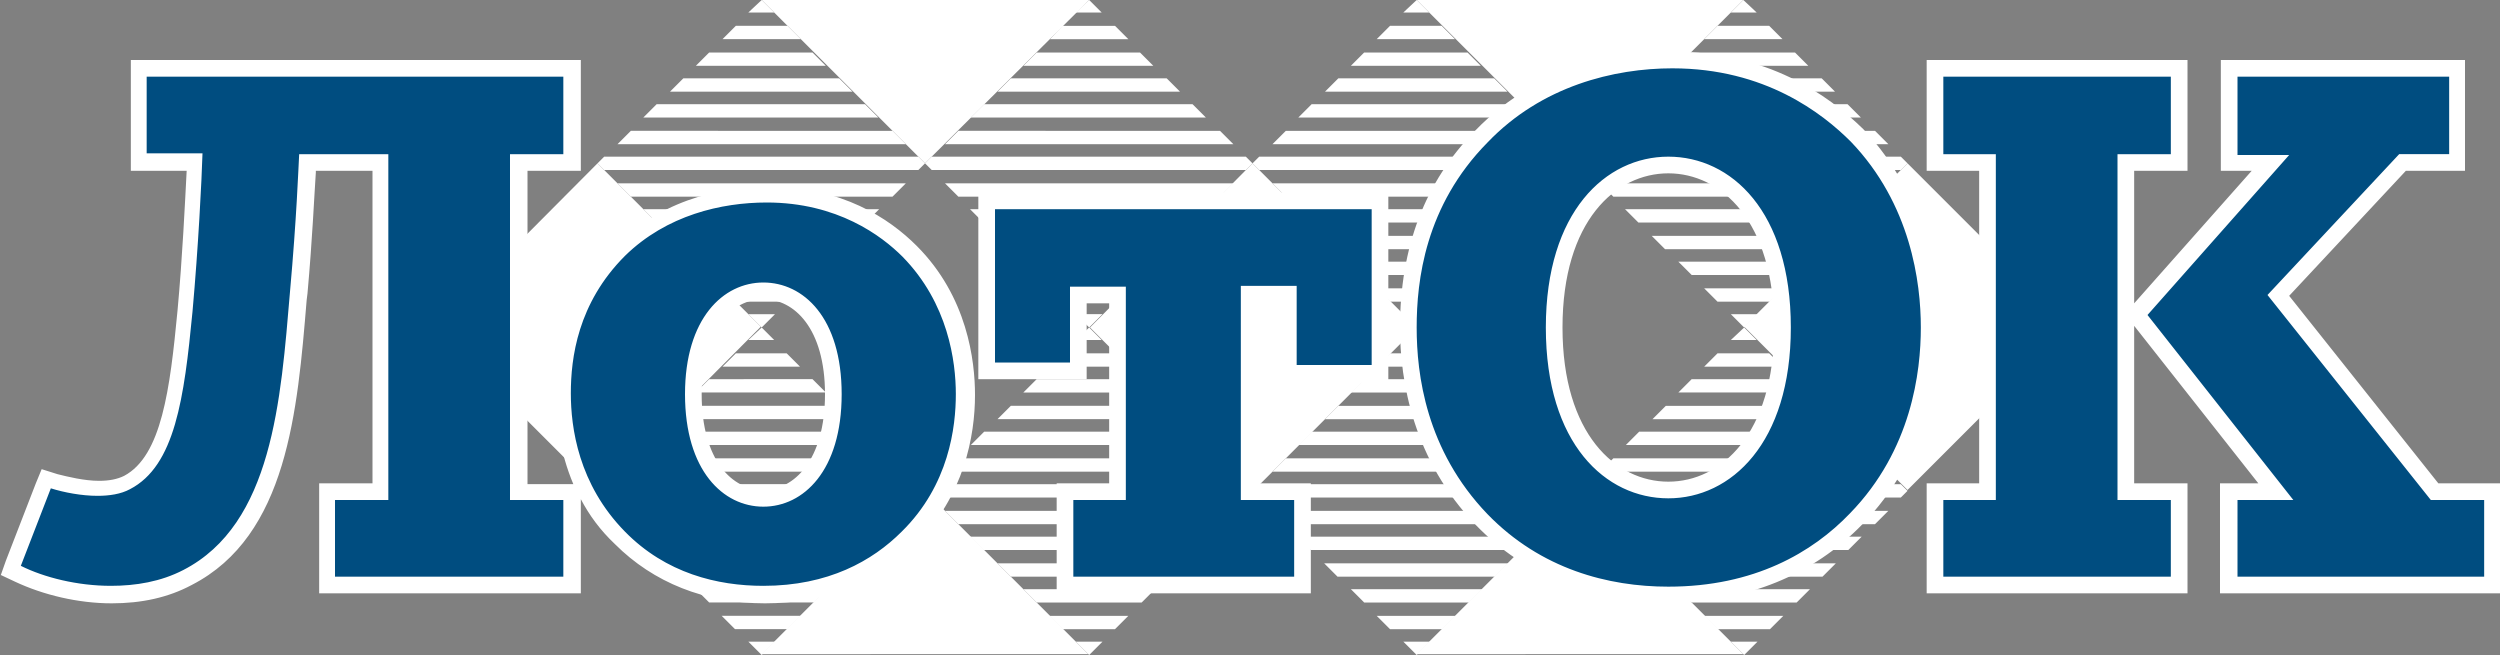 <svg id="Layer_2" xmlns="http://www.w3.org/2000/svg" viewBox="0 0 300 78.6"><rect x="0" y="0" width="300" height="78.6" fill="#808080" stroke="none"/><style>.st0{display:none;fill:#fcc800}.st1{fill:#fff}.st2{fill:#004d80}</style><path class="st0" d="M-75.5 0h451.6v78.6H-75.5z"/><path class="st1" d="M105.5 25.1l-1.6 1.6H78.8l-1.6-1.6h28.3zm-22 6.3l1.6 1.6h12.6l1.6-1.6H83.5zm-3.1-3.1l1.6 1.6h18.9l1.6-1.6H80.4zm-8.7-8.7l.8.8h37.7l.8-.8-.8-.8H72.5l-.8.8zm14.9 15l1.6 1.6h6.3l1.6-1.6h-9.5zm3.2 3.1l1.6 1.6 1.6-1.6h-3.2zM74.1 22l1.6 1.6h31.4l1.6-1.6H74.1zm11-15.7l-1.6 1.6h15.6l-1.6-1.6H85.1zm3.2-3.2l-1.6 1.6h9.4l-1.6-1.6h-6.2zm1.5-1.6h3.1L91.4 0l-1.6 1.5zm-11 11l-1.6 1.6h28.2l-1.6-1.6h-25zm-3.1 3.2l-1.6 1.6h34.6l-1.6-1.6H75.7zM82 9.4L80.4 11h21.9l-1.6-1.6H82zm29 49.5l19.6 19.6H91.4L111 58.9z"/><path class="st1" d="M71.7 19.6l19.6 19.6-19.6 19.7-19.6-19.6 19.6-19.7zm78.6 0L170 39.3l-19.6 19.6-19.6-19.6 19.5-19.7zM209.2 0l-19.6 19.6L170 0h39.2zm-19.6 58.9l19.6 19.6H170l19.6-19.6zm39.3-39.3l19.6 19.6-19.6 19.6-19.6-19.6 19.6-19.6zM130.7 0L111 19.6 91.4 0h39.3z"/><path class="st1" d="M184.1 64.4l-1.6 1.6h-25.2l-1.6-1.6h28.4zm-22 6.3l1.6 1.6h12.6l1.6-1.6h-15.8zm-3.2-3.1l1.6 1.6h18.9l1.6-1.6h-22.1zm-8.6-8.7l.8.8h37.7l.8-.8-.8-.8h-37.7l-.8.8zm14.9 15l1.6 1.6h6.3l1.6-1.6h-9.5zm3.2 3.1l1.6 1.6 1.6-1.6h-3.2zm-15.7-15.7l1.6 1.6h31.4l1.6-1.6h-34.6zm11-15.8l-1.6 1.6h15.6l-1.6-1.6h-12.4zm3.1-3.1l-1.6 1.6h9.4l-1.6-1.6h-6.2zm1.6-1.6h3.1l-1.5-1.5-1.6 1.5zm-11 11l-1.6 1.6H184l-1.6-1.6h-25zm-3.1 3.2l-1.6 1.6h34.6l-1.6-1.6h-31.4zm6.3-6.3l-1.6 1.6h21.9l-1.6-1.6h-18.7zm62.8-23.6l-1.6 1.6h-25.2l-1.6-1.6h28.4zm-22 6.3L203 33h12.6l1.6-1.6h-15.8zm-3.2-3.1l1.6 1.6h18.9l1.6-1.6h-22.1zm-8.6-8.7l.8.8h37.7l.8-.8-.8-.8h-37.7l-.8.8zm14.9 15l1.6 1.6h6.3l1.6-1.6h-9.5zm3.2 3.1l1.6 1.6 1.6-1.6h-3.2zM192 22l1.6 1.6H225l1.6-1.6H192zm11-15.7l-1.6 1.6H217l-1.6-1.6H203zm3.1-3.2l-1.6 1.6h9.4l-1.6-1.6h-6.2zm1.6-1.6h3.1L209.2 0l-1.5 1.5zm-11 11l-1.6 1.6h28.2l-1.6-1.6h-25zm-3.1 3.2l-1.6 1.6h34.6l-1.6-1.6h-31.4zm6.3-6.3l-1.6 1.6h21.9l-1.6-1.6h-18.7zm23.5 55l-1.6 1.6h-25.2l-1.6-1.6h28.4zm-22 6.3l1.6 1.6h12.6l1.6-1.6h-15.8zm-3.2-3.1l1.6 1.6h18.9l1.6-1.6h-22.1zm-8.6-8.7l.8.8h37.7l.8-.8-.8-.8h-37.7l-.8.8zm14.9 15l1.6 1.6h6.3l1.6-1.6h-9.5zm3.2 3.1l1.6 1.6 1.6-1.6h-3.2zM192 61.3l1.6 1.6H225l1.6-1.6H192zm11-15.8l-1.6 1.6H217l-1.6-1.6H203zm3.1-3.1l-1.6 1.6h9.4l-1.6-1.6h-6.2zm1.6-1.6h3.1l-1.5-1.5-1.6 1.5zm-11 11l-1.6 1.6h28.2l-1.6-1.6h-25zm-3.1 3.2l-1.6 1.6h34.6L225 55h-31.4zm6.3-6.3l-1.6 1.6h21.9l-1.6-1.6h-18.7z"/><path class="st1" d="M184.1 25.1l-1.6 1.6h-25.2l-1.6-1.6h28.4zm-22 6.3l1.6 1.6h12.6l1.6-1.6h-15.8zm-3.2-3.1l1.6 1.6h18.9l1.6-1.6h-22.1zm-8.6-8.7l.8.8h37.7l.8-.8-.8-.8h-37.7l-.8.8zm14.9 15l1.6 1.6h6.3l1.6-1.6h-9.5zm3.2 3.1l1.6 1.6 1.6-1.6h-3.2zM152.7 22l1.6 1.6h31.4l1.6-1.6h-34.6zm11-15.7l-1.6 1.6h15.6l-1.6-1.6h-12.4zm3.1-3.2l-1.6 1.6h9.4L173 3.1h-6.2zm1.6-1.6h3.1L170 0l-1.6 1.5zm-11 11l-1.6 1.6H184l-1.6-1.6h-25zm-3.1 3.2l-1.6 1.6h34.6l-1.6-1.6h-31.4zm6.3-6.3L159 11h21.9l-1.6-1.6h-18.7zm-15.8 55l-1.6 1.6H118l-1.6-1.6h28.4zm-22 6.3l1.6 1.6H137l1.6-1.6h-15.8zm-3.1-3.1l1.6 1.6h18.9l1.6-1.6h-22.1zm-8.7-8.7l.8.8h37.7l.8-.8-.8-.8h-37.7l-.8.8zm14.9 15l1.6 1.6h6.3l1.6-1.6h-9.5zm3.2 3.1l1.6 1.6 1.6-1.6h-3.2zm-15.7-15.7l1.6 1.6h31.4l1.6-1.6h-34.6zm11-15.8l-1.6 1.6h15.6l-1.6-1.6h-12.4zm3.1-3.1L126 44h9.4l-1.6-1.6h-6.3zm1.6-1.6h3.1l-1.5-1.5-1.6 1.5zm-11 11l-1.6 1.6h28.2l-1.6-1.6h-25zM115 55l-1.6 1.6H148l-1.6-1.6H115zm6.3-6.3l-1.6 1.6h21.9l-1.6-1.6h-18.7zm-15.8 15.7l-1.6 1.6H78.8l-1.6-1.6h28.3zm-22 6.3l1.6 1.6h12.6l1.6-1.6H83.5zm-3.1-3.1l1.6 1.6h18.9l1.6-1.6H80.4zm-8.7-8.7l.8.8h37.7l.8-.8-.8-.8H72.5l-.8.8zm14.9 15l1.6 1.6h6.3l1.6-1.6h-9.5zm3.2 3.1l1.6 1.6L93 77h-3.2zM74.1 61.3l1.6 1.6h31.4l1.6-1.6H74.1zm11-15.8l-1.6 1.6h15.6l-1.6-1.6H85.1zm3.2-3.1L86.7 44H96l-1.6-1.6h-6.1zm1.5-1.6h3.1l-1.5-1.5-1.6 1.5zm-11 11l-1.6 1.6h28.2l-1.6-1.6h-25zM75.7 55l-1.6 1.6h34.6L107 55H75.7zm6.3-6.3l-1.6 1.6h21.9l-1.6-1.6H82zm62.8-23.6l-1.6 1.6H118l-1.6-1.6h28.4zm-22 6.3l1.6 1.6H137l1.6-1.6h-15.8zm-3.1-3.1l1.6 1.6h18.9l1.6-1.6h-22.1zm-8.7-8.7l.8.8h37.7l.8-.8-.8-.8h-37.7l-.8.8zm14.9 15l1.6 1.6h6.3l1.6-1.6h-9.5zm3.2 3.1l1.6 1.6 1.6-1.6h-3.2zM113.4 22l1.6 1.6h31.4L148 22h-34.6zm11-15.7l-1.6 1.6h15.6l-1.6-1.6h-12.4zm3.1-3.2L126 4.7h9.4l-1.6-1.6h-6.3zm1.6-1.6h3.1L130.7 0l-1.6 1.5zm-11 11l-1.6 1.6h28.2l-1.6-1.6h-25zm-3.1 3.2l-1.6 1.6H148l-1.6-1.6H115zm6.3-6.3l-1.6 1.6h21.9L140 9.4h-18.7z"/><path class="st2" d="M200.2 71.4c-8.9 0-16.7-3.1-22.4-9-7.3-7.6-8.8-16.7-8.8-23.1 0-9.3 2.9-17 8.8-22.9 7.8-8 17.7-9.2 23-9.2 10.9 0 18.1 5 22.1 9.1 7.5 7.9 8.7 17.8 8.7 23 0 6.4-1.5 15.5-8.7 23-6.1 6-13.6 9.1-22.7 9.1zm0-51.6c-6.8 0-13.7 6-13.7 19.5s6.9 19.5 13.7 19.5c6.8 0 13.7-6 13.7-19.5s-6.9-19.5-13.7-19.5zM91.6 71.4c-6.9 0-12.9-2.3-17.3-6.8-5.6-5.7-6.8-12.6-6.8-17.3 0-7 2.3-12.7 6.8-17.2 6-6 13.7-6.9 17.7-6.9 8.4 0 13.9 3.7 17 6.8 5.8 5.9 6.7 13.3 6.7 17.2 0 4.8-1.2 11.6-6.8 17.2-4.4 4.6-10.4 7-17.3 7zm0-36.5c-4.2 0-8.4 3.8-8.4 12.4 0 8.6 4.2 12.5 8.4 12.5s8.4-3.9 8.4-12.5-4.2-12.4-8.4-12.4zM13.4 71.4c-3.9 0-8-.9-11.2-2.5l-.8-.4 4.3-11 .9.3c1.4.4 3.4.9 5.3.9 1.4 0 2.6-.2 3.5-.7 5-2.6 6.1-10.5 7-20.5.7-7.2 1-14.3 1.2-17.9h-6.7V8.2h51.8v11.3h-6.4V59h6.4v11.2H39.2V58.9h6.4V19.5h-8.7c0 .3 0 .7-.1 1.2-.2 2.9-.4 7.7-1 14.4l-.1.8c-1.1 13-2.3 27.8-13.3 33.4-2.5 1.4-5.6 2.1-9 2.1zm254-1.2V59h5.7l-16.8-21.3 16.1-18.2h-5V8.2h27.4v11.3h-6.6l-14.9 15.9L292.1 59h6.9v11.2h-31.6zm-35.2 0V59h6.3V19.5h-6.3V8.2h29.3v11.3h-6.4V59h6.4v11.2h-29.3zm-104.4 0V59h6.3V35.4h-4.7v9.1h-11V24.1h47.2v20.7h-11v-9.5h-4.7V59h6.4v11.2h-28.5z"/><path class="st1" d="M200.7 8.2c11.1 0 18 5.4 21.4 8.8 7.2 7.5 8.4 16.9 8.4 22.3 0 5.3-1.1 14.7-8.5 22.3-4.5 4.7-11.5 8.8-21.8 8.8-7.2 0-15.3-2.1-21.7-8.7-7.4-7.7-8.5-16.8-8.5-22.4 0-5.6 1-14.6 8.5-22.2 6.5-6.8 15.2-8.9 22.2-8.9m-.5 51.6c7.5 0 14.7-6.6 14.7-20.5 0-14-7.2-20.5-14.7-20.5-7.5 0-14.7 6.6-14.7 20.5 0 14 7.2 20.5 14.7 20.5m93.7-50.6v9.3h-6l-15.8 16.9L291.7 60h6.4v9.2h-29.6V60h6.7l-17.5-22.2 17-19.2h-6.2V9.2h25.4m-33.4 0v9.3h-6.4V60h6.4v9.2h-27.3V60h6.3V18.5h-6.3V9.2h27.3m-192.9 0v9.3h-6.4V60h6.4v9.2H40.2V60h6.4V18.5H35.9c-.1 1.8-.3 7.6-1.1 16.5-1.1 13-2.1 27.9-12.8 33.4-2.7 1.4-5.7 1.9-8.7 1.9-4 0-8-1-10.8-2.4l3.6-9.3c1.6.5 3.7.9 5.6.9 1.4 0 2.8-.2 3.9-.8 5.4-2.8 6.5-10.9 7.5-21.3.7-7.8 1.1-15.7 1.2-19h-6.7V9.2h50M92 24.3c8.5 0 13.8 4 16.3 6.5 5.5 5.6 6.4 12.6 6.4 16.5 0 3.9-.8 10.9-6.5 16.5-3.5 3.5-8.8 6.5-16.6 6.5-5.5 0-11.7-1.5-16.6-6.5-5.6-5.7-6.5-12.5-6.5-16.6 0-4.2.8-10.8 6.5-16.5 5-4.9 11.6-6.4 17-6.4m-.4 36.5c4.8 0 9.4-4.3 9.4-13.5s-4.6-13.4-9.4-13.4c-4.8 0-9.4 4.3-9.4 13.4 0 9.2 4.6 13.5 9.4 13.5m73-35.7v18.7h-9v-9.5h-6.7V60h6.4v9.2h-26.5V60h6.3V34.4h-6.7v9.1h-9V25.1h45.2m36.1-18.9c-5.4 0-15.7 1.2-23.7 9.5-6 6.1-9 14-9 23.6 0 6.5 1.6 15.9 9.1 23.7 5.9 6.1 13.9 9.3 23.2 9.3 9.2 0 17.3-3.3 23.2-9.4 7.5-7.7 9-17.1 9-23.7 0-5.4-1.2-15.6-8.9-23.7-4.3-4.2-11.6-9.3-22.9-9.3zm-.5 51.6c-6.3 0-12.7-5.7-12.7-18.5s6.4-18.5 12.7-18.5c6.3 0 12.7 5.7 12.7 18.5s-6.4 18.5-12.7 18.5zm95.7-50.6h-29.4v13.3h3.7l-14.1 15.9V20.5h6.4V7.2h-31.3v13.3h6.3V58h-6.3v13.2h31.3V58h-6.4V39.1L271 58h-4.6v13.2H300V58h-7.4l-17.9-22.5 14-15h7.1V7.2h.1zm-226.3 0H15.7v13.3h6.7c-.2 3.8-.5 10.3-1.1 16.8-.9 9.4-1.9 17.4-6.4 19.8-.8.4-1.8.6-3 .6-1.8 0-3.8-.5-5-.8L5 56.3 4.3 58 .7 67.3.1 69l1.7.8c3.4 1.6 7.6 2.6 11.6 2.6 3.6 0 6.8-.7 9.6-2.2C34.5 64.3 35.7 49.3 36.8 36l.1-.8c.6-6.7.8-11.6 1-14.5v-.2h6.8V58h-6.4v13.2h31.4V59.9c1 1.9 2.3 3.7 4.1 5.4 4.6 4.6 10.8 7.1 18 7.1 7.2 0 13.4-2.5 18.1-7.1 5.8-5.8 7.1-13 7.1-17.9 0-4.1-.9-11.8-7-17.9-3.3-3.3-9-7.1-17.8-7.1-4.2 0-12.2.9-18.4 7.2-4.7 4.6-7.1 10.6-7.1 17.9 0 3 .5 6.8 2.1 10.6h-5.5V20.5h6.4V7.2h-.1zm22 51.6c-3.7 0-7.4-3.5-7.4-11.5 0-7.9 3.7-11.4 7.4-11.4S99 39.4 99 47.3s-3.7 11.5-7.4 11.5zm75-35.7h-49.2v22.4h13v-9.1h2.7V58h-6.3v13.2h30.5V58h-6.4V36.4h2.7v9.5h13V23.1z"/></svg>